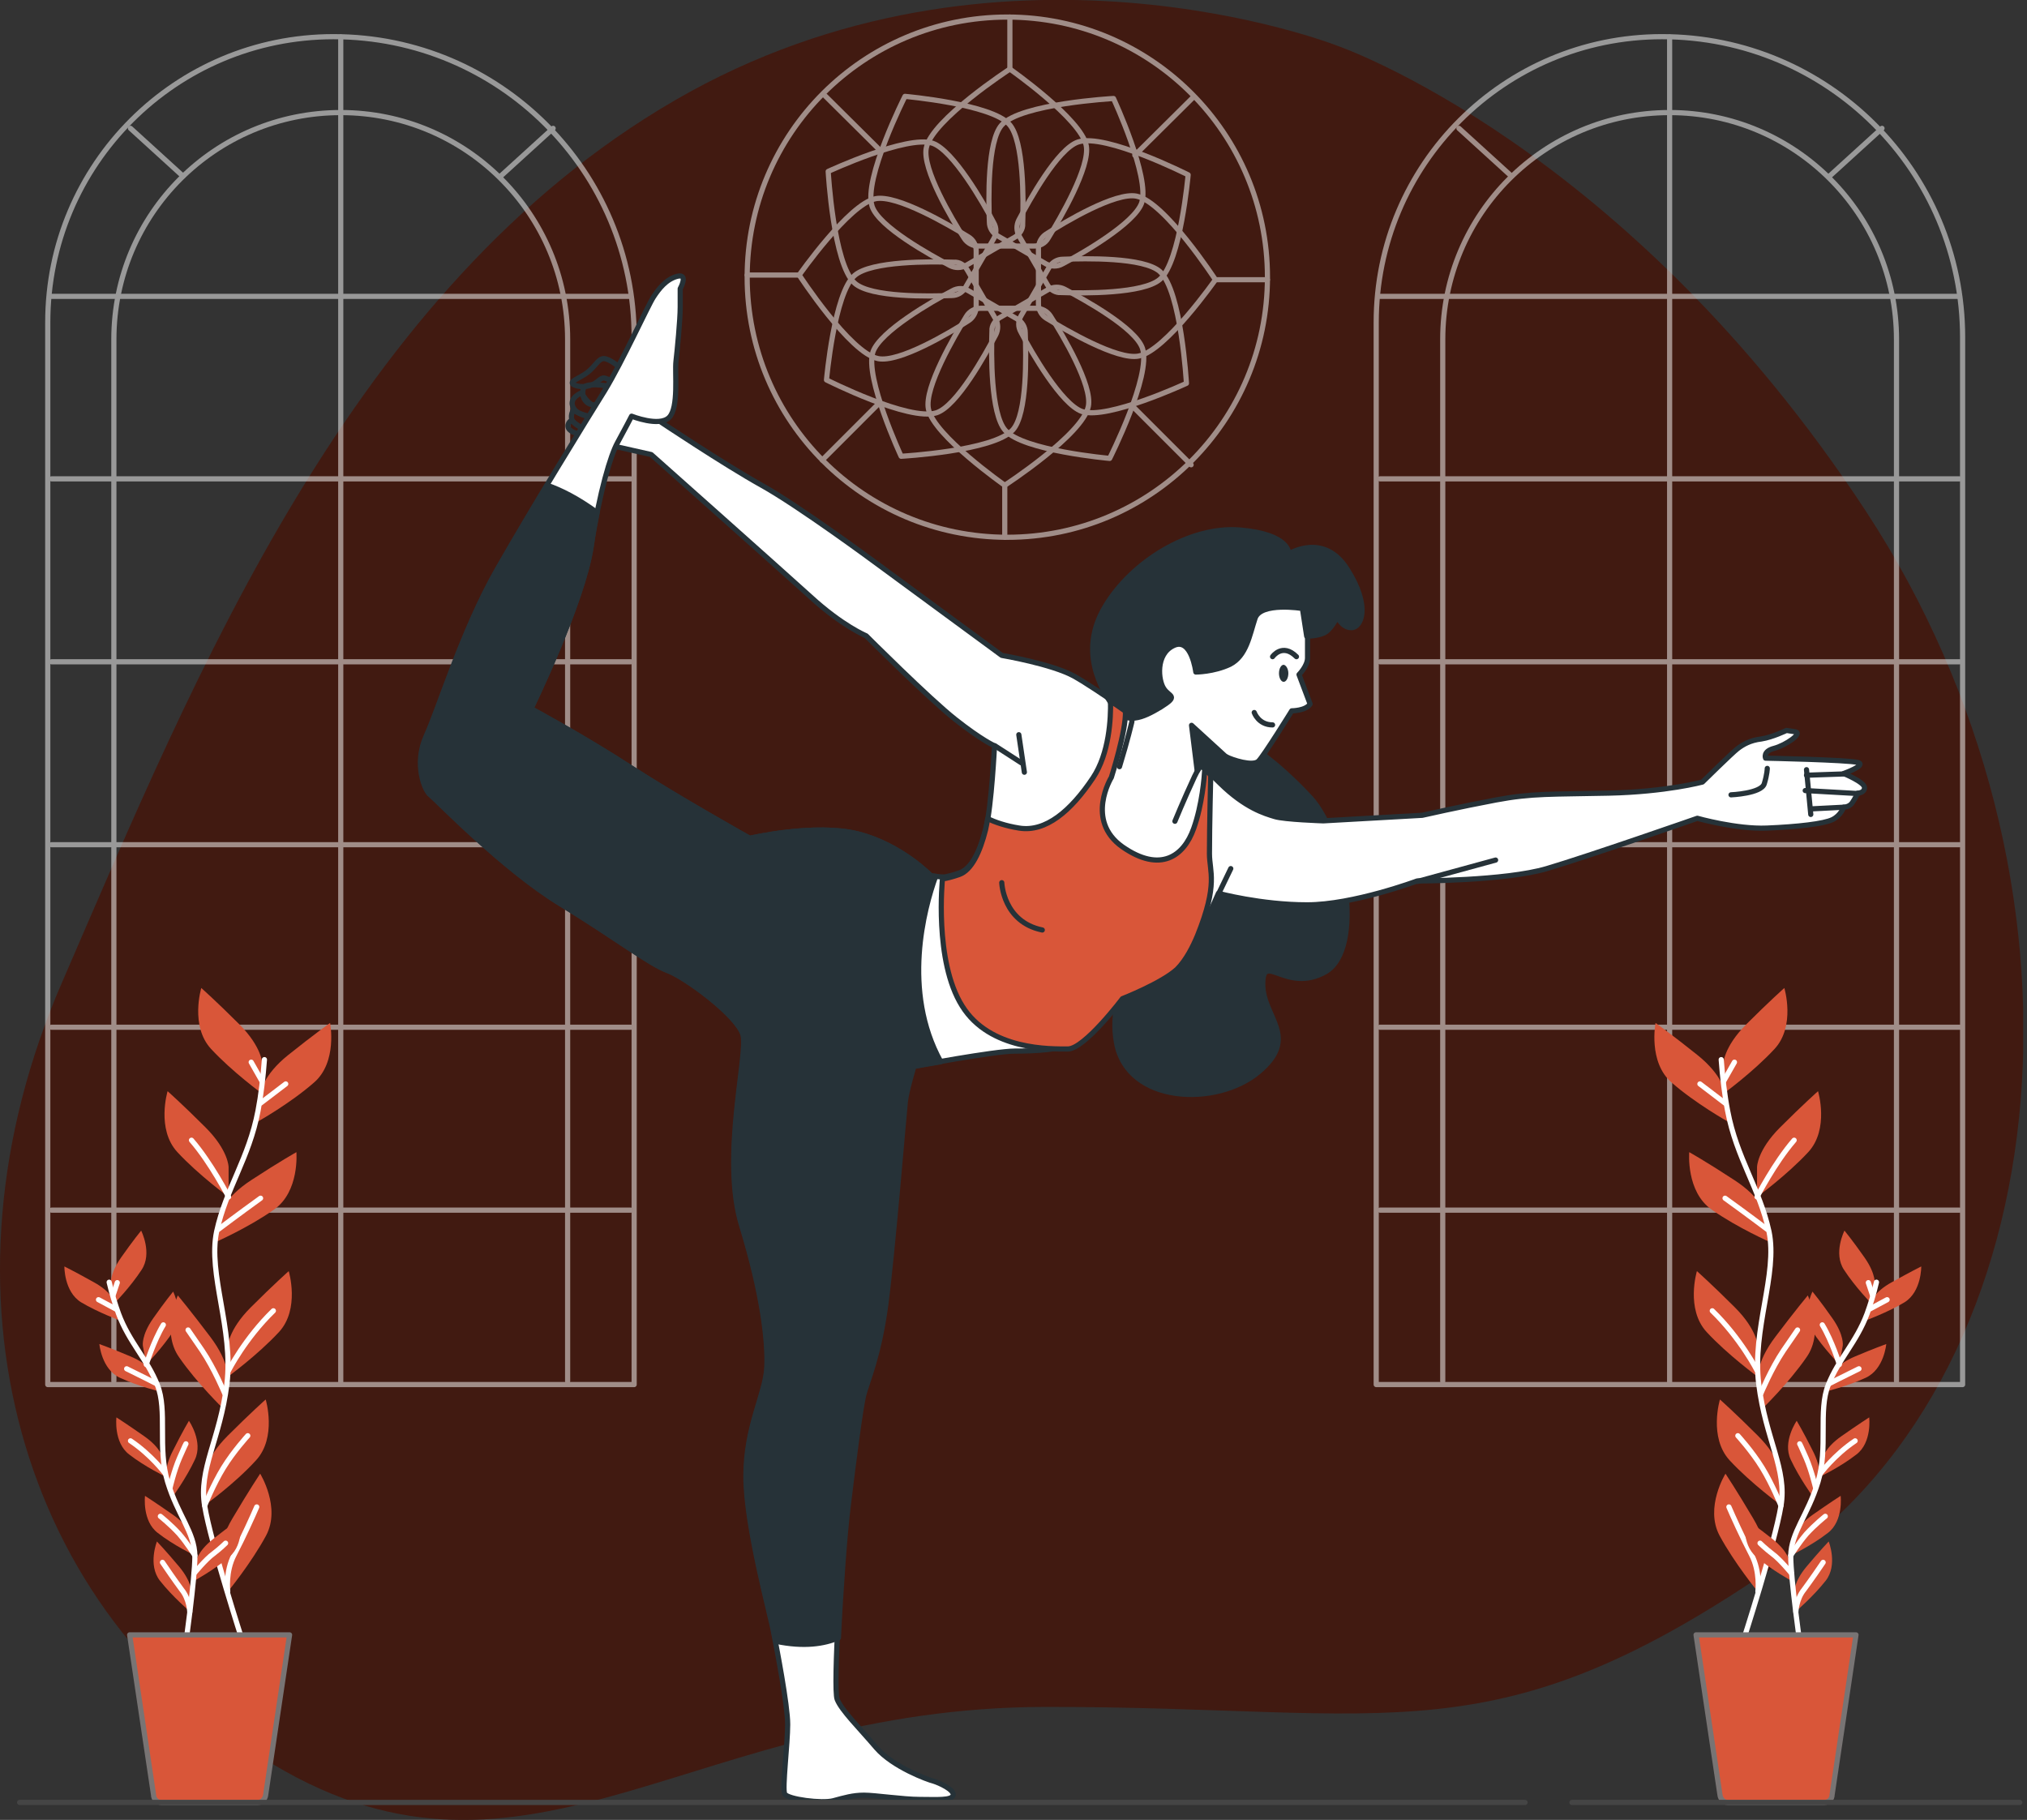 <svg width="392" height="352" viewBox="0 0 392 352" fill="none" xmlns="http://www.w3.org/2000/svg">
<rect x="0" y="0" width="392" height="352" fill="#333333" stroke="none"/>
<g clip-path="url(#clip0_4013_5814)">
<path d="M258.556 8.825C258.556 8.825 193.154 -16.907 130.556 19.381C67.958 55.67 37.855 130.309 11.958 190.103C-14.021 249.814 3.546 311.835 52.865 341.278C102.185 370.722 134.102 330.227 202.144 330.144C270.185 330.062 288.824 340.619 344.247 302.268C399.669 263.918 407.339 169.897 360.906 98.969C314.391 27.959 258.556 8.825 258.556 8.825Z" fill="#411A11"/>
<g opacity="0.5">
<path d="M266.145 267.794H379.547V65.237C379.547 33.155 353.567 7.093 321.402 7.093C290.887 7.093 266.145 31.835 266.145 62.351V267.794Z" stroke="white" stroke-miterlimit="10" stroke-linecap="round" stroke-linejoin="round"/>
<path d="M366.762 267.134V65.65C366.762 41.402 347.133 21.773 322.886 21.773C298.639 21.773 279.01 41.402 279.01 65.65V267.134" stroke="white" stroke-miterlimit="10" stroke-linecap="round" stroke-linejoin="round"/>
<path d="M322.887 7.175V267.464" stroke="white" stroke-miterlimit="10" stroke-linecap="round" stroke-linejoin="round"/>
<path d="M378.969 57.32H266.887" stroke="white" stroke-miterlimit="10" stroke-linecap="round" stroke-linejoin="round"/>
<path d="M378.969 92.619H266.887" stroke="white" stroke-miterlimit="10" stroke-linecap="round" stroke-linejoin="round"/>
<path d="M378.969 128H266.887" stroke="white" stroke-miterlimit="10" stroke-linecap="round" stroke-linejoin="round"/>
<path d="M378.969 163.382H266.887" stroke="white" stroke-miterlimit="10" stroke-linecap="round" stroke-linejoin="round"/>
<path d="M378.969 198.681H266.887" stroke="white" stroke-miterlimit="10" stroke-linecap="round" stroke-linejoin="round"/>
<path d="M378.969 234.062H266.887" stroke="white" stroke-miterlimit="10" stroke-linecap="round" stroke-linejoin="round"/>
<path d="M363.959 24.825L353.814 34.062" stroke="white" stroke-miterlimit="10" stroke-linecap="round" stroke-linejoin="round"/>
<path d="M282.145 24.825L292.289 34.062" stroke="white" stroke-miterlimit="10" stroke-linecap="round" stroke-linejoin="round"/>
</g>
<g opacity="0.5">
<path d="M200.001 47.588H189.196C188.124 47.588 187.052 47.01 186.475 46.103C184.083 42.392 178.31 32.66 179.135 28.619C180.207 23.175 195.3 13.361 195.3 13.361C195.3 13.361 209.073 23.01 210.062 28.124C210.887 32.248 205.032 42.227 202.722 46.021C202.145 47.093 201.073 47.588 200.001 47.588Z" stroke="white" stroke-miterlimit="10" stroke-linecap="round" stroke-linejoin="round"/>
<path d="M196.288 45.856L186.886 51.299C185.896 51.876 184.742 51.876 183.752 51.382C179.876 49.32 169.979 43.876 168.659 39.918C166.927 34.639 175.01 18.639 175.01 18.639C175.01 18.639 191.835 20.124 195.216 24.083C198.02 27.299 197.938 38.763 197.773 43.299C197.855 44.289 197.195 45.279 196.288 45.856Z" stroke="white" stroke-miterlimit="10" stroke-linecap="round" stroke-linejoin="round"/>
<path d="M192.164 46.186L186.721 55.588C186.143 56.577 185.154 57.155 184.082 57.155C179.71 57.32 168.411 57.567 165.277 54.763C161.154 51.052 160.164 33.155 160.164 33.155C160.164 33.155 175.422 26.062 180.37 27.711C184.329 29.113 190.102 39.093 192.164 43.052C192.741 44.041 192.741 45.196 192.164 46.186Z" stroke="white" stroke-miterlimit="10" stroke-linecap="round" stroke-linejoin="round"/>
<path d="M188.783 48.495V59.299C188.783 60.371 188.206 61.443 187.299 62.021C183.588 64.412 173.856 70.186 169.814 69.361C164.371 68.289 154.557 53.196 154.557 53.196C154.557 53.196 164.206 39.423 169.32 38.433C173.443 37.608 183.423 43.464 187.216 45.773C188.206 46.351 188.783 47.34 188.783 48.495Z" stroke="white" stroke-miterlimit="10" stroke-linecap="round" stroke-linejoin="round"/>
<path d="M187.052 52.206L192.496 61.608C193.073 62.598 193.073 63.753 192.578 64.742C190.516 68.619 185.073 78.516 181.114 79.835C175.836 81.567 159.836 73.485 159.836 73.485C159.836 73.485 161.32 56.66 165.279 53.278C168.496 50.474 179.96 50.557 184.496 50.722C185.485 50.639 186.475 51.217 187.052 52.206Z" stroke="white" stroke-miterlimit="10" stroke-linecap="round" stroke-linejoin="round"/>
<path d="M187.299 56.248L196.701 61.691C197.691 62.268 198.268 63.258 198.268 64.33C198.433 68.701 198.681 80 195.877 83.134C192.165 87.258 174.268 88.248 174.268 88.248C174.268 88.248 167.175 72.99 168.825 68.041C170.227 64.083 180.206 58.309 184.165 56.248C185.155 55.67 186.392 55.67 187.299 56.248Z" stroke="white" stroke-miterlimit="10" stroke-linecap="round" stroke-linejoin="round"/>
<path d="M189.608 59.629H200.412C201.484 59.629 202.556 60.206 203.133 61.114C205.525 64.825 211.298 74.557 210.474 78.598C209.401 84.041 194.309 93.856 194.309 93.856C194.309 93.856 180.535 84.206 179.546 79.093C178.721 74.969 184.577 64.99 186.886 61.196C187.463 60.206 188.535 59.629 189.608 59.629Z" stroke="white" stroke-miterlimit="10" stroke-linecap="round" stroke-linejoin="round"/>
<path d="M193.319 61.444L202.721 56C203.711 55.423 204.866 55.423 205.855 55.918C209.732 57.98 219.628 63.423 220.948 67.382C222.68 72.66 214.598 88.66 214.598 88.66C214.598 88.66 197.773 87.175 194.391 83.217C191.587 80 191.67 68.536 191.835 64C191.752 63.011 192.412 62.021 193.319 61.444Z" stroke="white" stroke-miterlimit="10" stroke-linecap="round" stroke-linejoin="round"/>
<path d="M197.443 61.114L202.886 51.712C203.463 50.722 204.453 50.145 205.525 50.145C209.896 49.98 221.195 49.732 224.329 52.536C228.453 56.248 229.443 74.144 229.443 74.144C229.443 74.144 214.185 81.237 209.237 79.588C205.278 78.186 199.505 68.206 197.443 64.248C196.865 63.258 196.865 62.103 197.443 61.114Z" stroke="white" stroke-miterlimit="10" stroke-linecap="round" stroke-linejoin="round"/>
<path d="M200.824 58.804V48C200.824 46.928 201.402 45.856 202.309 45.278C206.02 42.887 215.752 37.114 219.793 37.938C225.237 39.01 235.051 54.103 235.051 54.103C235.051 54.103 225.402 67.876 220.206 68.866C216.082 69.691 206.103 63.835 202.309 61.526C201.402 60.949 200.824 59.876 200.824 58.804Z" stroke="white" stroke-miterlimit="10" stroke-linecap="round" stroke-linejoin="round"/>
<path d="M202.557 55.093L197.114 45.691C196.536 44.701 196.536 43.547 197.031 42.557C199.093 38.681 204.537 28.784 208.495 27.464C213.774 25.732 229.774 33.815 229.774 33.815C229.774 33.815 228.289 50.639 224.33 54.021C221.114 56.825 209.65 56.742 205.114 56.577C204.207 56.66 203.134 56.083 202.557 55.093Z" stroke="white" stroke-miterlimit="10" stroke-linecap="round" stroke-linejoin="round"/>
<path d="M202.309 51.052L192.907 45.608C191.918 45.031 191.34 44.041 191.34 42.969C191.175 38.598 190.928 27.299 193.732 24.165C197.443 20.041 215.34 19.052 215.34 19.052C215.34 19.052 222.433 34.309 220.784 39.258C219.382 43.217 209.402 48.99 205.443 51.052C204.454 51.629 203.217 51.547 202.309 51.052Z" stroke="white" stroke-miterlimit="10" stroke-linecap="round" stroke-linejoin="round"/>
<path d="M194.803 103.918C222.588 103.918 245.113 81.393 245.113 53.608C245.113 25.823 222.588 3.299 194.803 3.299C167.018 3.299 144.494 25.823 144.494 53.608C144.494 81.393 167.018 103.918 194.803 103.918Z" stroke="white" stroke-miterlimit="10" stroke-linecap="round" stroke-linejoin="round"/>
<path d="M195.299 13.443V3.299" stroke="white" stroke-miterlimit="10" stroke-linecap="round" stroke-linejoin="round"/>
<path d="M194.309 93.856V103.918" stroke="white" stroke-miterlimit="10" stroke-linecap="round" stroke-linejoin="round"/>
<path d="M235.051 54.103H245.113" stroke="white" stroke-miterlimit="10" stroke-linecap="round" stroke-linejoin="round"/>
<path d="M154.556 53.196H144.494" stroke="white" stroke-miterlimit="10" stroke-linecap="round" stroke-linejoin="round"/>
<path d="M169.897 28.784L159.588 18.557" stroke="white" stroke-miterlimit="10" stroke-linecap="round" stroke-linejoin="round"/>
<path d="M219.133 78.68L230.349 89.897" stroke="white" stroke-miterlimit="10" stroke-linecap="round" stroke-linejoin="round"/>
<path d="M219.463 30.021L230.679 18.887" stroke="white" stroke-miterlimit="10" stroke-linecap="round" stroke-linejoin="round"/>
<path d="M169.896 78.103L159.01 88.99" stroke="white" stroke-miterlimit="10" stroke-linecap="round" stroke-linejoin="round"/>
</g>
<g opacity="0.5">
<path d="M9.236 267.794H122.638V65.237C122.638 33.155 96.659 7.093 64.494 7.093C33.979 7.093 9.236 31.835 9.236 62.351V267.794Z" stroke="white" stroke-miterlimit="10" stroke-linecap="round" stroke-linejoin="round"/>
<path d="M109.772 267.134V65.65C109.772 41.402 90.143 21.773 65.896 21.773C41.648 21.773 22.02 41.402 22.02 65.65V267.134" stroke="white" stroke-miterlimit="10" stroke-linecap="round" stroke-linejoin="round"/>
<path d="M65.897 7.175V267.464" stroke="white" stroke-miterlimit="10" stroke-linecap="round" stroke-linejoin="round"/>
<path d="M121.979 57.32H9.979" stroke="white" stroke-miterlimit="10" stroke-linecap="round" stroke-linejoin="round"/>
<path d="M121.979 92.619H9.979" stroke="white" stroke-miterlimit="10" stroke-linecap="round" stroke-linejoin="round"/>
<path d="M121.979 128H9.979" stroke="white" stroke-miterlimit="10" stroke-linecap="round" stroke-linejoin="round"/>
<path d="M121.979 163.382H9.979" stroke="white" stroke-miterlimit="10" stroke-linecap="round" stroke-linejoin="round"/>
<path d="M121.979 198.681H9.979" stroke="white" stroke-miterlimit="10" stroke-linecap="round" stroke-linejoin="round"/>
<path d="M121.979 234.062H9.979" stroke="white" stroke-miterlimit="10" stroke-linecap="round" stroke-linejoin="round"/>
<path d="M106.969 24.825L96.824 34.062" stroke="white" stroke-miterlimit="10" stroke-linecap="round" stroke-linejoin="round"/>
<path d="M25.236 24.825L35.381 34.062" stroke="white" stroke-miterlimit="10" stroke-linecap="round" stroke-linejoin="round"/>
</g>
<path d="M241.484 144C241.484 144 246.597 146.969 253.36 154.227C260.123 161.485 263.917 183.588 256.329 187.959C248.741 192.248 244.205 183.918 244.205 190.351C244.205 196.784 251.463 200.577 243.38 207.34C235.298 214.103 218.061 213.526 215.916 201.65C213.772 189.773 223.504 182.516 225.071 174.681C226.721 166.845 224.494 151.505 226.143 145.567C227.71 139.711 232.576 139.464 241.484 144Z" fill="#263238" stroke="#263238" stroke-miterlimit="10" stroke-linecap="round" stroke-linejoin="round"/>
<path d="M119.915 71.093C119.915 71.093 117.853 69.361 116.781 69.361C115.709 69.361 115.214 70.763 113.647 72C112.08 73.237 109.688 73.814 111.09 74.474C112.492 75.052 114.389 74.804 115.626 73.732C116.863 72.66 116.863 73.237 117.853 73.402C118.76 73.567 118.76 73.567 118.76 73.567L119.915 71.093Z" stroke="#263238" stroke-miterlimit="10" stroke-linecap="round" stroke-linejoin="round"/>
<path d="M117.36 74.639C117.36 74.639 113.071 73.897 112.824 75.134C112.494 76.371 112.824 77.278 113.648 77.938C114.473 78.516 115.875 78.268 115.875 78.268L117.36 74.639Z" stroke="#263238" stroke-miterlimit="10" stroke-linecap="round" stroke-linejoin="round"/>
<path d="M112.494 75.959C112.494 75.959 110.102 76.866 110.762 78.598C111.421 80.33 114.061 80.577 114.061 80.577L114.968 78.598C115.05 78.598 113.483 78.021 112.494 75.959Z" stroke="#263238" stroke-miterlimit="10" stroke-linecap="round" stroke-linejoin="round"/>
<path d="M110.926 79.175C110.926 79.175 110.266 80.248 110.596 81.155C110.926 82.062 112.823 82.887 112.823 82.887L114.06 80.577C114.06 80.577 111.091 79.835 110.926 79.175Z" stroke="#263238" stroke-miterlimit="10" stroke-linecap="round" stroke-linejoin="round"/>
<path d="M110.596 81.237C110.596 81.237 109.524 81.814 109.936 82.804C110.431 83.711 111.833 83.876 111.833 83.876L112.74 82.969C112.823 82.887 110.761 81.814 110.596 81.237Z" stroke="#263238" stroke-miterlimit="10" stroke-linecap="round" stroke-linejoin="round"/>
<path d="M222.596 140.784C222.596 140.784 212.039 133.196 207.751 130.804C203.462 128.412 193.73 126.763 193.73 126.763L169.153 108.701C169.153 108.701 154.555 97.897 147.297 93.856C140.039 89.814 127.586 81.485 127.586 81.485L120.575 71.505L112.74 84.949L125.936 87.918C125.936 87.918 150.513 109.773 156.699 115.382C162.885 121.072 167.503 122.969 167.503 122.969C167.503 122.969 179.627 135.093 184.74 139.134C189.854 143.175 192.328 144.248 192.328 144.248C192.328 144.248 191.751 155.876 190.678 160.165C189.606 164.454 187.957 168 185.565 168.825C183.173 169.65 182.348 169.65 182.348 169.65C182.348 169.65 180.699 185.567 186.142 194.227C191.503 202.887 203.379 202.557 206.596 202.557C209.812 202.557 217.153 192.825 217.153 192.825C217.153 192.825 224.74 189.856 227.709 187.134C230.678 184.412 235.627 172.784 235.627 172.784C235.627 172.784 243.874 175.01 252.781 175.01C261.689 175.01 274.06 170.392 274.06 170.392C274.06 170.392 291.05 170.392 299.132 168C307.214 165.608 328.245 158.268 328.245 158.268C328.245 158.268 335.833 160.412 341.689 160.165C347.627 159.918 352.74 159.34 354.39 158.516C356.039 157.691 356.534 156.124 356.534 156.124C356.534 156.124 357.606 156.124 358.184 155.299C358.761 154.474 359.256 153.402 359.256 153.402C359.256 153.402 360.575 153.402 360.575 152.33C360.575 151.258 356.534 149.608 356.534 149.608C356.534 149.608 361.153 147.959 359.256 147.464C357.359 146.969 341.441 146.639 341.441 146.639C341.441 146.639 340.864 145.32 343.091 144.742C345.318 144.165 348.781 141.773 347.132 141.526C345.483 141.278 345.483 141.278 345.483 141.278C345.483 141.278 342.761 142.598 340.617 142.928C338.472 143.175 337.07 144 335.998 144.825C334.926 145.65 329.235 151.258 329.235 151.258C329.235 151.258 322.225 153.155 311.173 153.402C300.122 153.65 296.328 153.402 289.318 154.722C282.307 156.041 275.05 157.691 275.05 157.691L255.915 158.763C255.915 158.763 248.328 158.516 246.513 157.938C244.617 157.361 240.823 156.289 235.957 151.505C231.091 146.639 224.328 141.773 224.328 141.773L222.596 140.784Z" fill="white" stroke="#263238" stroke-miterlimit="10" stroke-linecap="round" stroke-linejoin="round"/>
<path d="M356.617 149.691L349.359 149.938" stroke="#263238" stroke-miterlimit="10" stroke-linecap="round" stroke-linejoin="round"/>
<path d="M359.338 153.485L349.111 152.907" stroke="#263238" stroke-miterlimit="10" stroke-linecap="round" stroke-linejoin="round"/>
<path d="M356.617 156.124L350.184 156.454" stroke="#263238" stroke-miterlimit="10" stroke-linecap="round" stroke-linejoin="round"/>
<path d="M349.359 148.866L350.184 157.526" stroke="#263238" stroke-miterlimit="10" stroke-linecap="round" stroke-linejoin="round"/>
<path d="M341.77 148.619C341.77 148.619 341.77 149.691 341.193 151.588C340.615 153.485 334.76 153.732 334.76 153.732" stroke="#263238" stroke-miterlimit="10" stroke-linecap="round" stroke-linejoin="round"/>
<path d="M274.143 170.474L289.235 166.351" stroke="#263238" stroke-miterlimit="10" stroke-linecap="round" stroke-linejoin="round"/>
<path d="M235.709 172.784L238.018 168" stroke="#263238" stroke-miterlimit="10" stroke-linecap="round" stroke-linejoin="round"/>
<path d="M192.41 144.247L197.524 147.546" stroke="#263238" stroke-miterlimit="10" stroke-linecap="round" stroke-linejoin="round"/>
<path d="M197.029 142.103L198.101 149.361" stroke="#263238" stroke-miterlimit="10" stroke-linecap="round" stroke-linejoin="round"/>
<path d="M227.216 158.845C227.216 158.845 228.865 154.804 231.01 150.186C233.154 145.567 236.123 145.897 237.195 146.392C238.267 146.969 242.309 148.289 243.381 147.216C244.453 146.144 249.814 137.485 249.814 137.485C249.814 137.485 252.535 137.485 253.36 136.165L251.216 130.474C251.216 130.474 252.865 128.825 252.865 127.258C252.865 125.608 252.865 122.969 252.865 122.969C252.865 122.969 253.937 117.031 253.937 115.711C253.937 114.392 248.577 112.742 243.133 115.134C237.772 117.526 222.68 123.794 221.03 127.505C219.381 131.299 218.886 139.629 218.886 139.629C218.886 139.629 218.061 143.175 216.494 148.289" fill="white"/>
<path d="M227.216 158.845C227.216 158.845 228.865 154.804 231.01 150.186C233.154 145.567 236.123 145.897 237.195 146.392C238.267 146.969 242.309 148.289 243.381 147.216C244.453 146.144 249.814 137.485 249.814 137.485C249.814 137.485 252.535 137.485 253.36 136.165L251.216 130.474C251.216 130.474 252.865 128.825 252.865 127.258C252.865 125.608 252.865 122.969 252.865 122.969C252.865 122.969 253.937 117.031 253.937 115.711C253.937 114.392 248.577 112.742 243.133 115.134C237.772 117.526 222.68 123.794 221.03 127.505C219.381 131.299 218.886 139.629 218.886 139.629C218.886 139.629 218.061 143.175 216.494 148.289" stroke="#263238" stroke-miterlimit="10" stroke-linecap="round" stroke-linejoin="round"/>
<path d="M231.257 129.979C231.257 129.979 230.432 123.217 226.968 124.866C223.421 126.515 223.999 131.629 225.071 133.196C226.143 134.845 228.04 134.516 224.494 136.742C220.947 138.887 217.731 140.289 215.339 136.742C212.947 133.196 208.576 125.938 213.69 117.361C218.803 108.701 230.102 101.691 239.834 102.516C249.566 103.34 249.236 107.134 249.236 107.134C249.236 107.134 255.999 102.845 260.535 110.103C265.153 117.361 263.257 121.402 261.36 121.402C259.463 121.402 258.638 119.258 258.638 119.258C258.638 119.258 257.318 121.979 255.916 122.474C254.597 123.052 252.7 123.052 252.7 123.052L251.875 117.691C251.875 117.691 243.793 116.371 242.72 119.588C241.648 122.804 241.071 126.845 237.854 128.495C234.72 129.979 231.257 129.979 231.257 129.979Z" fill="#263238" stroke="#263238" stroke-miterlimit="10" stroke-linecap="round" stroke-linejoin="round"/>
<path d="M249.154 130.227C249.154 131.134 248.742 131.876 248.247 131.876C247.752 131.876 247.34 131.134 247.34 130.227C247.34 129.32 247.752 128.577 248.247 128.577C248.742 128.66 249.154 129.402 249.154 130.227Z" fill="#263238"/>
<path d="M246.102 127.01C246.102 127.01 247.998 124.289 250.72 127.01" stroke="#263238" stroke-miterlimit="10" stroke-linecap="round" stroke-linejoin="round"/>
<path d="M242.555 137.814C242.555 137.814 243.379 140.206 246.101 140.206" stroke="#263238" stroke-miterlimit="10" stroke-linecap="round" stroke-linejoin="round"/>
<path d="M237.195 146.474L230.432 140.289L231.504 148.948C231.504 148.866 233.153 144.577 237.195 146.474Z" fill="#263238" stroke="#263238" stroke-miterlimit="10" stroke-linecap="round" stroke-linejoin="round"/>
<path d="M182.431 169.65L180.04 169.402C180.04 169.402 174.349 163.464 166.019 161.32C157.689 159.175 144.988 162.144 144.988 162.144C144.988 162.144 130.968 154.309 121.813 148.371C112.658 142.433 102.679 137.072 102.679 137.072C102.679 137.072 112.658 116.619 114.308 105.814C115.957 95.01 118.102 88 119.421 85.608C120.741 83.217 122.143 80.495 122.143 80.495C122.143 80.495 127.504 82.639 129.401 80.742C131.297 78.845 130.473 72.082 130.72 69.938C130.968 67.794 131.545 61.856 131.545 59.382C131.545 56.99 131.545 55.835 131.545 55.835C131.545 55.835 133.194 52.866 130.968 53.443C128.823 54.021 127.421 55.835 126.349 57.485C125.277 59.134 120.411 69.856 116.947 75.546C113.401 81.237 102.926 98.227 96.163 110.103C89.4 121.979 84.864 137.072 82.39 142.433C79.998 147.794 82.143 152.99 83.215 153.732C84.287 154.557 97.236 168 108.287 174.763C119.339 181.526 125.524 186.392 129.071 187.711C132.617 189.031 142.514 196.371 143.669 200.083C144.741 203.876 139.38 223.835 143.421 237.031C147.462 250.227 148.535 259.382 148.287 264.495C148.04 269.608 144.246 275.794 144.246 285.526C144.246 295.258 149.112 312.742 149.607 315.711C150.184 318.68 152.328 329.732 152.328 333.526C152.328 337.32 151.256 345.897 151.751 346.969C152.328 348.041 159.009 348.866 161.153 348.289C163.297 347.711 164.947 347.217 167.091 347.217C169.236 347.217 174.679 348.041 177.895 348.041C181.112 348.041 184.081 348.289 184.328 347.217C184.576 346.144 181.607 344.825 180.535 344.495C179.462 344.247 172.699 341.773 169.483 338.062C166.266 334.268 162.72 330.804 161.895 328.66C161.071 326.516 162.72 300.041 163.792 291.217C164.864 282.309 166.184 272.33 166.761 269.938C167.339 267.546 169.73 262.351 171.05 252.371C172.37 242.392 174.596 215.175 174.844 213.031C175.091 210.887 176.493 206.268 176.493 206.268C176.493 206.268 192.411 203.299 196.205 203.299C199.998 203.299 205.359 203.052 208.081 201.65C210.803 200.33 211.297 195.959 208.328 192.742C205.359 189.526 195.957 185.155 192.658 179.546C189.442 173.856 187.297 171.464 187.297 171.464L182.431 169.65Z" fill="white" stroke="#263238" stroke-miterlimit="10" stroke-linecap="round" stroke-linejoin="round"/>
<path d="M180.946 169.485L180.039 169.402C180.039 169.402 174.349 163.464 166.019 161.32C157.689 159.175 144.988 162.144 144.988 162.144C144.988 162.144 130.967 154.309 121.812 148.371C112.658 142.433 102.678 137.072 102.678 137.072C102.678 137.072 112.658 116.619 114.307 105.814C114.637 103.34 115.05 101.113 115.462 99.134C111.751 96.412 108.452 94.763 105.812 93.856C102.513 99.382 99.049 105.237 96.245 110.103C89.483 121.979 84.947 137.072 82.472 142.433C80.081 147.794 82.225 152.99 83.297 153.732C84.369 154.557 97.318 168 108.369 174.763C119.421 181.526 125.606 186.392 129.153 187.711C132.699 189.031 142.596 196.371 143.751 200.083C144.823 203.876 139.462 223.835 143.503 237.031C147.544 250.227 148.617 259.381 148.369 264.495C148.122 269.608 144.328 275.794 144.328 285.526C144.328 295.258 149.194 312.742 149.689 315.711C149.771 316.124 149.854 316.701 150.019 317.443C155.544 318.598 159.421 317.938 162.142 316.784C162.555 307.876 163.379 296.495 164.039 291.217C165.111 282.309 166.431 272.33 167.008 269.938C167.586 267.546 169.977 262.351 171.297 252.371C172.617 242.392 174.843 215.175 175.091 213.031C175.338 210.887 176.74 206.268 176.74 206.268C176.74 206.268 178.967 205.856 181.936 205.361C174.349 191.67 178.72 175.588 180.946 169.485Z" fill="#263238" stroke="#263238" stroke-miterlimit="10" stroke-linecap="round" stroke-linejoin="round"/>
<path d="M231.586 180.948C235.627 170.887 233.895 168.66 233.895 165.113C233.895 159.753 234.142 150.021 234.142 150.021L233.813 149.526C233.565 149.278 233.318 149.031 232.988 148.784C232.905 150.268 232.493 155.629 230.843 160.247C228.947 165.608 224.41 168.907 217.07 163.794C209.813 158.68 214.926 150.351 214.926 150.351C214.926 150.351 217.813 141.278 217.648 137.567C216.74 136.907 215.751 136.247 214.761 135.588C214.843 138.969 214.514 145.732 211.38 150.433C207.091 156.866 202.225 160.99 197.111 160.165C194.472 159.753 192.41 159.01 191.008 158.351C190.843 159.175 190.761 159.835 190.596 160.495C189.524 164.784 187.874 168.33 185.483 169.155C183.091 169.979 182.266 169.979 182.266 169.979C182.266 169.979 180.617 185.897 186.06 194.557C191.421 203.217 203.297 202.887 206.514 202.887C209.73 202.887 217.07 193.155 217.07 193.155C217.07 193.155 224.658 190.186 227.627 187.464C229.441 185.65 230.761 182.928 231.586 180.948Z" fill="#D95639" stroke="#263238" stroke-miterlimit="10" stroke-linecap="round" stroke-linejoin="round"/>
<path d="M193.73 170.722C193.73 170.722 193.978 178.309 201.566 179.876" stroke="#263238" stroke-miterlimit="10" stroke-linecap="round" stroke-linejoin="round"/>
<path d="M333.277 205.773C333.277 205.773 333.277 202.557 337.731 198.103C342.185 193.65 345.071 191.093 345.071 191.093C345.071 191.093 347.298 198.433 343.174 202.887C339.051 207.34 333.277 211.547 333.277 211.547V205.773Z" fill="#D95639"/>
<path d="M339.793 225.732C339.793 225.732 339.793 222.516 344.247 218.062C348.7 213.608 351.587 211.052 351.587 211.052C351.587 211.052 353.814 218.392 349.69 222.845C345.566 227.299 339.793 231.505 339.793 231.505V225.732Z" fill="#D95639"/>
<path d="M333.526 211.217C333.526 211.217 333.196 208 328.247 204.041C323.299 200.083 320.165 197.856 320.165 197.856C320.165 197.856 318.68 205.443 323.299 209.402C327.917 213.443 334.103 216.907 334.103 216.907L333.526 211.217Z" fill="#D95639"/>
<path d="M341.361 234.804C341.361 234.804 340.701 231.67 335.341 228.206C330.062 224.742 326.681 222.845 326.681 222.845C326.681 222.845 326.021 230.516 331.052 233.979C336.083 237.526 342.516 240.33 342.516 240.33L341.361 234.804Z" fill="#D95639"/>
<path d="M339.959 260.536C339.959 260.536 339.959 257.32 335.505 252.866C331.051 248.413 328.165 245.856 328.165 245.856C328.165 245.856 325.938 253.196 330.062 257.65C334.185 262.103 339.959 266.309 339.959 266.309V260.536Z" fill="#D95639"/>
<path d="M339.958 266.804C339.958 266.804 339.463 263.67 343.339 258.557C347.133 253.526 349.607 250.557 349.607 250.557C349.607 250.557 352.906 257.485 349.36 262.516C345.896 267.546 340.783 272.495 340.783 272.495L339.958 266.804Z" fill="#D95639"/>
<path d="M344.412 285.361C344.412 285.361 344.412 282.144 339.958 277.691C335.505 273.237 332.618 270.681 332.618 270.681C332.618 270.681 330.391 278.021 334.515 282.474C338.639 286.928 344.412 291.134 344.412 291.134V285.361Z" fill="#D95639"/>
<path d="M341.443 302.268C341.443 302.268 342.268 299.134 339.051 293.691C335.835 288.248 333.69 285.031 333.69 285.031C333.69 285.031 329.649 291.546 332.536 296.99C335.422 302.351 339.958 307.876 339.958 307.876L341.443 302.268Z" fill="#D95639"/>
<path d="M332.865 204.949C333.113 208.33 333.525 211.876 334.102 214.846C335.834 224 340.288 229.856 342.102 238.186C343.834 246.433 338.803 257.072 340.123 267.712C341.443 278.351 345.649 284.206 344.412 291.299C343.257 298.392 337.071 317.526 337.071 317.526" stroke="white" stroke-miterlimit="10" stroke-linecap="round" stroke-linejoin="round"/>
<path d="M333.608 213.361L328.742 209.65" stroke="white" stroke-miterlimit="10" stroke-linecap="round" stroke-linejoin="round"/>
<path d="M333.361 209.072L335.423 205.443" stroke="white" stroke-miterlimit="10" stroke-linecap="round" stroke-linejoin="round"/>
<path d="M341.772 237.773C341.772 237.773 337.731 234.722 333.607 231.753" stroke="white" stroke-miterlimit="10" stroke-linecap="round" stroke-linejoin="round"/>
<path d="M339.793 231.505C339.793 231.505 343.174 224.907 346.968 220.536" stroke="white" stroke-miterlimit="10" stroke-linecap="round" stroke-linejoin="round"/>
<path d="M339.795 265.072C339.795 265.072 336.661 258.887 331.135 253.526" stroke="white" stroke-miterlimit="10" stroke-linecap="round" stroke-linejoin="round"/>
<path d="M340.535 269.526C340.535 269.526 342.515 264.742 344.906 261.196C347.298 257.732 347.628 257.237 347.628 257.237" stroke="white" stroke-miterlimit="10" stroke-linecap="round" stroke-linejoin="round"/>
<path d="M344.412 291.217C344.412 291.217 342.762 287.093 340.783 283.876C338.804 280.66 336.082 277.691 336.082 277.691" stroke="white" stroke-miterlimit="10" stroke-linecap="round" stroke-linejoin="round"/>
<path d="M339.958 307.794C339.958 307.794 340.453 304 338.721 300.701C336.989 297.402 335.092 293.196 334.35 291.464" stroke="white" stroke-miterlimit="10" stroke-linecap="round" stroke-linejoin="round"/>
<path d="M362.556 248.495C362.556 248.495 362.886 246.516 360.576 243.217C358.267 239.918 356.7 238.021 356.7 238.021C356.7 238.021 354.473 242.392 356.618 245.608C358.762 248.907 361.896 252.124 361.896 252.124L362.556 248.495Z" fill="#D95639"/>
<path d="M356.37 260.289C356.37 260.289 356.7 258.309 354.391 255.01C352.082 251.711 350.515 249.815 350.515 249.815C350.515 249.815 348.288 254.186 350.432 257.402C352.576 260.701 355.71 263.918 355.71 263.918L356.37 260.289Z" fill="#D95639"/>
<path d="M361.814 251.876C361.814 251.876 362.392 249.897 365.856 248C369.402 246.021 371.546 244.949 371.546 244.949C371.546 244.949 371.629 249.815 368.33 251.876C365.031 253.856 360.742 255.423 360.742 255.423L361.814 251.876Z" fill="#D95639"/>
<path d="M354.308 265.815C354.308 265.815 355.051 263.918 358.762 262.351C362.473 260.784 364.783 259.959 364.783 259.959C364.783 259.959 364.37 264.825 360.824 266.474C357.277 268.124 352.906 269.196 352.906 269.196L354.308 265.815Z" fill="#D95639"/>
<path d="M352.494 282.062C352.494 282.062 352.824 280.083 356.123 277.773C359.422 275.464 361.483 274.144 361.483 274.144C361.483 274.144 362.061 279.01 359.009 281.32C355.958 283.711 351.834 285.691 351.834 285.691L352.494 282.062Z" fill="#D95639"/>
<path d="M351.752 286.021C351.752 286.021 352.412 284.124 350.515 280.495C348.701 276.866 347.463 274.804 347.463 274.804C347.463 274.804 344.659 278.845 346.309 282.309C347.958 285.856 350.597 289.485 350.597 289.485L351.752 286.021Z" fill="#D95639"/>
<path d="M346.143 302.186C346.143 302.186 345.896 300.124 342.762 297.65C339.628 295.175 337.566 293.773 337.566 293.773C337.566 293.773 336.659 298.557 339.628 301.114C342.597 303.67 346.556 305.815 346.556 305.815L346.143 302.186Z" fill="#D95639"/>
<path d="M346.968 297.237C346.968 297.237 347.298 295.258 350.597 292.949C353.896 290.639 355.958 289.32 355.958 289.32C355.958 289.32 356.535 294.186 353.484 296.495C350.432 298.887 346.309 300.866 346.309 300.866L346.968 297.237Z" fill="#D95639"/>
<path d="M346.969 308.124C346.969 308.124 346.804 306.062 349.361 303.01C351.917 299.959 353.649 298.144 353.649 298.144C353.649 298.144 355.464 302.681 353.072 305.732C350.68 308.784 347.216 311.753 347.216 311.753L346.969 308.124Z" fill="#D95639"/>
<path d="M362.886 248C362.391 250.144 361.731 252.289 361.071 254.103C359.01 259.629 355.546 262.845 353.566 267.876C351.587 272.825 353.566 280.083 351.587 286.598C349.608 293.114 346.391 296.33 346.309 300.949C346.309 305.485 348.123 318.186 348.123 318.186" stroke="white" stroke-miterlimit="10" stroke-linecap="round" stroke-linejoin="round"/>
<path d="M361.566 253.196L364.948 251.382" stroke="white" stroke-miterlimit="10" stroke-linecap="round" stroke-linejoin="round"/>
<path d="M362.143 250.557L361.318 248.083" stroke="white" stroke-miterlimit="10" stroke-linecap="round" stroke-linejoin="round"/>
<path d="M353.73 267.629C353.73 267.629 356.617 266.144 359.504 264.742" stroke="white" stroke-miterlimit="10" stroke-linecap="round" stroke-linejoin="round"/>
<path d="M355.711 263.918C355.711 263.918 354.309 259.382 352.412 256.248" stroke="white" stroke-miterlimit="10" stroke-linecap="round" stroke-linejoin="round"/>
<path d="M352.082 284.949C352.082 284.949 354.721 281.402 358.762 278.681" stroke="white" stroke-miterlimit="10" stroke-linecap="round" stroke-linejoin="round"/>
<path d="M351.093 287.67C351.093 287.67 350.35 284.454 349.278 281.979C348.206 279.505 348.041 279.258 348.041 279.258" stroke="white" stroke-miterlimit="10" stroke-linecap="round" stroke-linejoin="round"/>
<path d="M346.474 304.33C346.474 304.33 344.165 301.526 342.763 300.536C341.361 299.464 340.371 298.474 340.371 298.474" stroke="white" stroke-miterlimit="10" stroke-linecap="round" stroke-linejoin="round"/>
<path d="M346.309 300.866C346.309 300.866 347.793 298.474 349.36 296.66C351.01 294.845 352.989 293.278 352.989 293.278" stroke="white" stroke-miterlimit="10" stroke-linecap="round" stroke-linejoin="round"/>
<path d="M347.299 311.753C347.299 311.753 347.381 309.278 348.866 307.464C350.268 305.567 351.917 303.175 352.577 302.186" stroke="white" stroke-miterlimit="10" stroke-linecap="round" stroke-linejoin="round"/>
<path d="M334.103 348.619H352.825C353.649 348.619 354.309 347.959 354.309 347.134L358.928 316.206H328L332.619 347.134C332.701 347.959 333.361 348.619 334.103 348.619Z" fill="#D95639" stroke="#787474" stroke-miterlimit="10" stroke-linecap="round" stroke-linejoin="round"/>
<path d="M50.722 205.773C50.722 205.773 50.722 202.557 46.269 198.103C41.815 193.65 38.928 191.093 38.928 191.093C38.928 191.093 36.702 198.433 40.825 202.887C44.949 207.34 50.722 211.547 50.722 211.547V205.773Z" fill="#D95639"/>
<path d="M44.207 225.732C44.207 225.732 44.207 222.516 39.753 218.062C35.299 213.608 32.413 211.052 32.413 211.052C32.413 211.052 30.186 218.392 34.31 222.845C38.434 227.299 44.207 231.505 44.207 231.505V225.732Z" fill="#D95639"/>
<path d="M50.474 211.217C50.474 211.217 50.804 208 55.752 204.041C60.701 200.083 63.835 197.856 63.835 197.856C63.835 197.856 65.319 205.443 60.701 209.402C56.082 213.443 49.897 216.907 49.897 216.907L50.474 211.217Z" fill="#D95639"/>
<path d="M42.639 234.804C42.639 234.804 43.299 231.67 48.66 228.206C53.938 224.742 57.319 222.845 57.319 222.845C57.319 222.845 57.979 230.516 52.948 233.979C47.917 237.526 41.484 240.33 41.484 240.33L42.639 234.804Z" fill="#D95639"/>
<path d="M44.041 260.536C44.041 260.536 44.041 257.32 48.495 252.866C52.948 248.413 55.835 245.856 55.835 245.856C55.835 245.856 58.062 253.196 53.938 257.65C49.814 262.103 44.041 266.309 44.041 266.309V260.536Z" fill="#D95639"/>
<path d="M44.041 266.804C44.041 266.804 44.536 263.67 40.66 258.557C36.866 253.526 34.392 250.557 34.392 250.557C34.392 250.557 31.093 257.485 34.639 262.516C38.103 267.546 43.216 272.495 43.216 272.495L44.041 266.804Z" fill="#D95639"/>
<path d="M39.588 285.361C39.588 285.361 39.588 282.144 44.041 277.691C48.495 273.237 51.382 270.681 51.382 270.681C51.382 270.681 53.608 278.021 49.485 282.474C45.361 287.01 39.588 291.134 39.588 291.134V285.361Z" fill="#D95639"/>
<path d="M42.558 302.268C42.558 302.268 41.733 299.134 44.949 293.691C48.166 288.248 50.31 285.031 50.31 285.031C50.31 285.031 54.352 291.546 51.465 296.99C48.578 302.351 44.042 307.876 44.042 307.876L42.558 302.268Z" fill="#D95639"/>
<path d="M51.135 204.949C50.887 208.33 50.475 211.876 49.898 214.846C48.166 224 43.712 229.856 41.898 238.186C40.166 246.433 45.197 257.072 43.877 267.712C42.557 278.351 38.351 284.206 39.588 291.299C40.743 298.392 46.928 317.526 46.928 317.526" stroke="white" stroke-miterlimit="10" stroke-linecap="round" stroke-linejoin="round"/>
<path d="M50.393 213.361L55.259 209.65" stroke="white" stroke-miterlimit="10" stroke-linecap="round" stroke-linejoin="round"/>
<path d="M50.64 209.072L48.578 205.443" stroke="white" stroke-miterlimit="10" stroke-linecap="round" stroke-linejoin="round"/>
<path d="M42.227 237.773C42.227 237.773 46.268 234.722 50.392 231.753" stroke="white" stroke-miterlimit="10" stroke-linecap="round" stroke-linejoin="round"/>
<path d="M44.206 231.505C44.206 231.505 40.825 224.907 37.031 220.536" stroke="white" stroke-miterlimit="10" stroke-linecap="round" stroke-linejoin="round"/>
<path d="M44.207 265.072C44.207 265.072 47.341 258.887 52.867 253.526" stroke="white" stroke-miterlimit="10" stroke-linecap="round" stroke-linejoin="round"/>
<path d="M43.464 269.526C43.464 269.526 41.484 264.742 39.093 261.196C36.701 257.732 36.371 257.237 36.371 257.237" stroke="white" stroke-miterlimit="10" stroke-linecap="round" stroke-linejoin="round"/>
<path d="M39.588 291.217C39.588 291.217 41.237 287.093 43.217 283.876C45.196 280.66 47.918 277.691 47.918 277.691" stroke="white" stroke-miterlimit="10" stroke-linecap="round" stroke-linejoin="round"/>
<path d="M44.042 307.794C44.042 307.794 43.547 304 45.279 300.701C47.011 297.402 48.908 293.196 49.65 291.464" stroke="white" stroke-miterlimit="10" stroke-linecap="round" stroke-linejoin="round"/>
<path d="M21.442 248.495C21.442 248.495 21.112 246.516 23.422 243.217C25.731 239.918 27.298 238.021 27.298 238.021C27.298 238.021 29.524 242.392 27.38 245.608C25.236 248.907 22.102 252.124 22.102 252.124L21.442 248.495Z" fill="#D95639"/>
<path d="M27.628 260.289C27.628 260.289 27.298 258.309 29.607 255.01C31.916 251.711 33.483 249.815 33.483 249.815C33.483 249.815 35.71 254.186 33.566 257.402C31.421 260.701 28.287 263.918 28.287 263.918L27.628 260.289Z" fill="#D95639"/>
<path d="M22.185 251.876C22.185 251.876 21.608 249.897 18.144 248C14.598 246.021 12.453 244.949 12.453 244.949C12.453 244.949 12.371 249.815 15.67 251.876C18.969 253.856 23.257 255.423 23.257 255.423L22.185 251.876Z" fill="#D95639"/>
<path d="M29.691 265.815C29.691 265.815 28.949 263.918 25.237 262.351C21.526 260.784 19.217 259.959 19.217 259.959C19.217 259.959 19.629 264.825 23.176 266.474C26.722 268.124 31.093 269.196 31.093 269.196L29.691 265.815Z" fill="#D95639"/>
<path d="M31.504 282.062C31.504 282.062 31.174 280.083 27.875 277.773C24.576 275.464 22.514 274.144 22.514 274.144C22.514 274.144 21.937 279.01 24.988 281.32C28.04 283.711 32.164 285.691 32.164 285.691L31.504 282.062Z" fill="#D95639"/>
<path d="M32.248 286.021C32.248 286.021 31.588 284.124 33.485 280.495C35.299 276.866 36.536 274.804 36.536 274.804C36.536 274.804 39.341 278.845 37.691 282.309C36.042 285.856 33.402 289.485 33.402 289.485L32.248 286.021Z" fill="#D95639"/>
<path d="M37.856 302.186C37.856 302.186 38.103 300.124 41.237 297.65C44.371 295.175 46.433 293.773 46.433 293.773C46.433 293.773 47.34 298.557 44.371 301.114C41.402 303.67 37.443 305.815 37.443 305.815L37.856 302.186Z" fill="#D95639"/>
<path d="M37.031 297.237C37.031 297.237 36.701 295.258 33.402 292.949C30.103 290.639 28.042 289.32 28.042 289.32C28.042 289.32 27.464 294.186 30.516 296.495C33.567 298.887 37.691 300.866 37.691 300.866L37.031 297.237Z" fill="#D95639"/>
<path d="M37.031 308.124C37.031 308.124 37.196 306.062 34.639 303.01C32.083 299.959 30.351 298.144 30.351 298.144C30.351 298.144 28.536 302.681 30.928 305.732C33.32 308.784 36.784 311.753 36.784 311.753L37.031 308.124Z" fill="#D95639"/>
<path d="M21.113 248C21.608 250.144 22.268 252.289 22.928 254.103C24.99 259.629 28.453 262.845 30.433 267.876C32.412 272.825 30.433 280.083 32.412 286.598C34.392 293.114 37.608 296.33 37.691 300.949C37.691 305.485 35.876 318.186 35.876 318.186" stroke="white" stroke-miterlimit="10" stroke-linecap="round" stroke-linejoin="round"/>
<path d="M22.432 253.196L19.051 251.382" stroke="white" stroke-miterlimit="10" stroke-linecap="round" stroke-linejoin="round"/>
<path d="M21.855 250.557L22.68 248.083" stroke="white" stroke-miterlimit="10" stroke-linecap="round" stroke-linejoin="round"/>
<path d="M30.267 267.629C30.267 267.629 27.381 266.144 24.494 264.742" stroke="white" stroke-miterlimit="10" stroke-linecap="round" stroke-linejoin="round"/>
<path d="M28.289 263.918C28.289 263.918 29.691 259.382 31.588 256.248" stroke="white" stroke-miterlimit="10" stroke-linecap="round" stroke-linejoin="round"/>
<path d="M31.917 284.949C31.917 284.949 29.278 281.402 25.236 278.681" stroke="white" stroke-miterlimit="10" stroke-linecap="round" stroke-linejoin="round"/>
<path d="M32.906 287.67C32.906 287.67 33.648 284.454 34.721 281.979C35.793 279.505 35.958 279.258 35.958 279.258" stroke="white" stroke-miterlimit="10" stroke-linecap="round" stroke-linejoin="round"/>
<path d="M37.525 304.33C37.525 304.33 39.835 301.526 41.237 300.536C42.639 299.464 43.629 298.474 43.629 298.474" stroke="white" stroke-miterlimit="10" stroke-linecap="round" stroke-linejoin="round"/>
<path d="M37.69 300.866C37.69 300.866 36.206 298.474 34.639 296.66C32.989 294.845 31.01 293.278 31.01 293.278" stroke="white" stroke-miterlimit="10" stroke-linecap="round" stroke-linejoin="round"/>
<path d="M36.7 311.753C36.7 311.753 36.618 309.278 35.133 307.464C33.731 305.567 32.082 303.175 31.422 302.186" stroke="white" stroke-miterlimit="10" stroke-linecap="round" stroke-linejoin="round"/>
<path d="M49.897 348.619H31.175C30.351 348.619 29.691 347.959 29.691 347.134L25.072 316.206H56L51.382 347.134C51.299 347.959 50.639 348.619 49.897 348.619Z" fill="#D95639" stroke="#787474" stroke-miterlimit="10" stroke-linecap="round" stroke-linejoin="round"/>
<path d="M304 348.619H390.598" stroke="#454545" stroke-miterlimit="10" stroke-linecap="round" stroke-linejoin="round"/>
<path d="M3.793 348.619H294.927" stroke="#454545" stroke-miterlimit="10" stroke-linecap="round" stroke-linejoin="round"/>
</g>
<defs>
<clipPath id="clip0_4013_5814">
<rect width="391.258" height="352" fill="white"/>
</clipPath>
</defs>
</svg>
